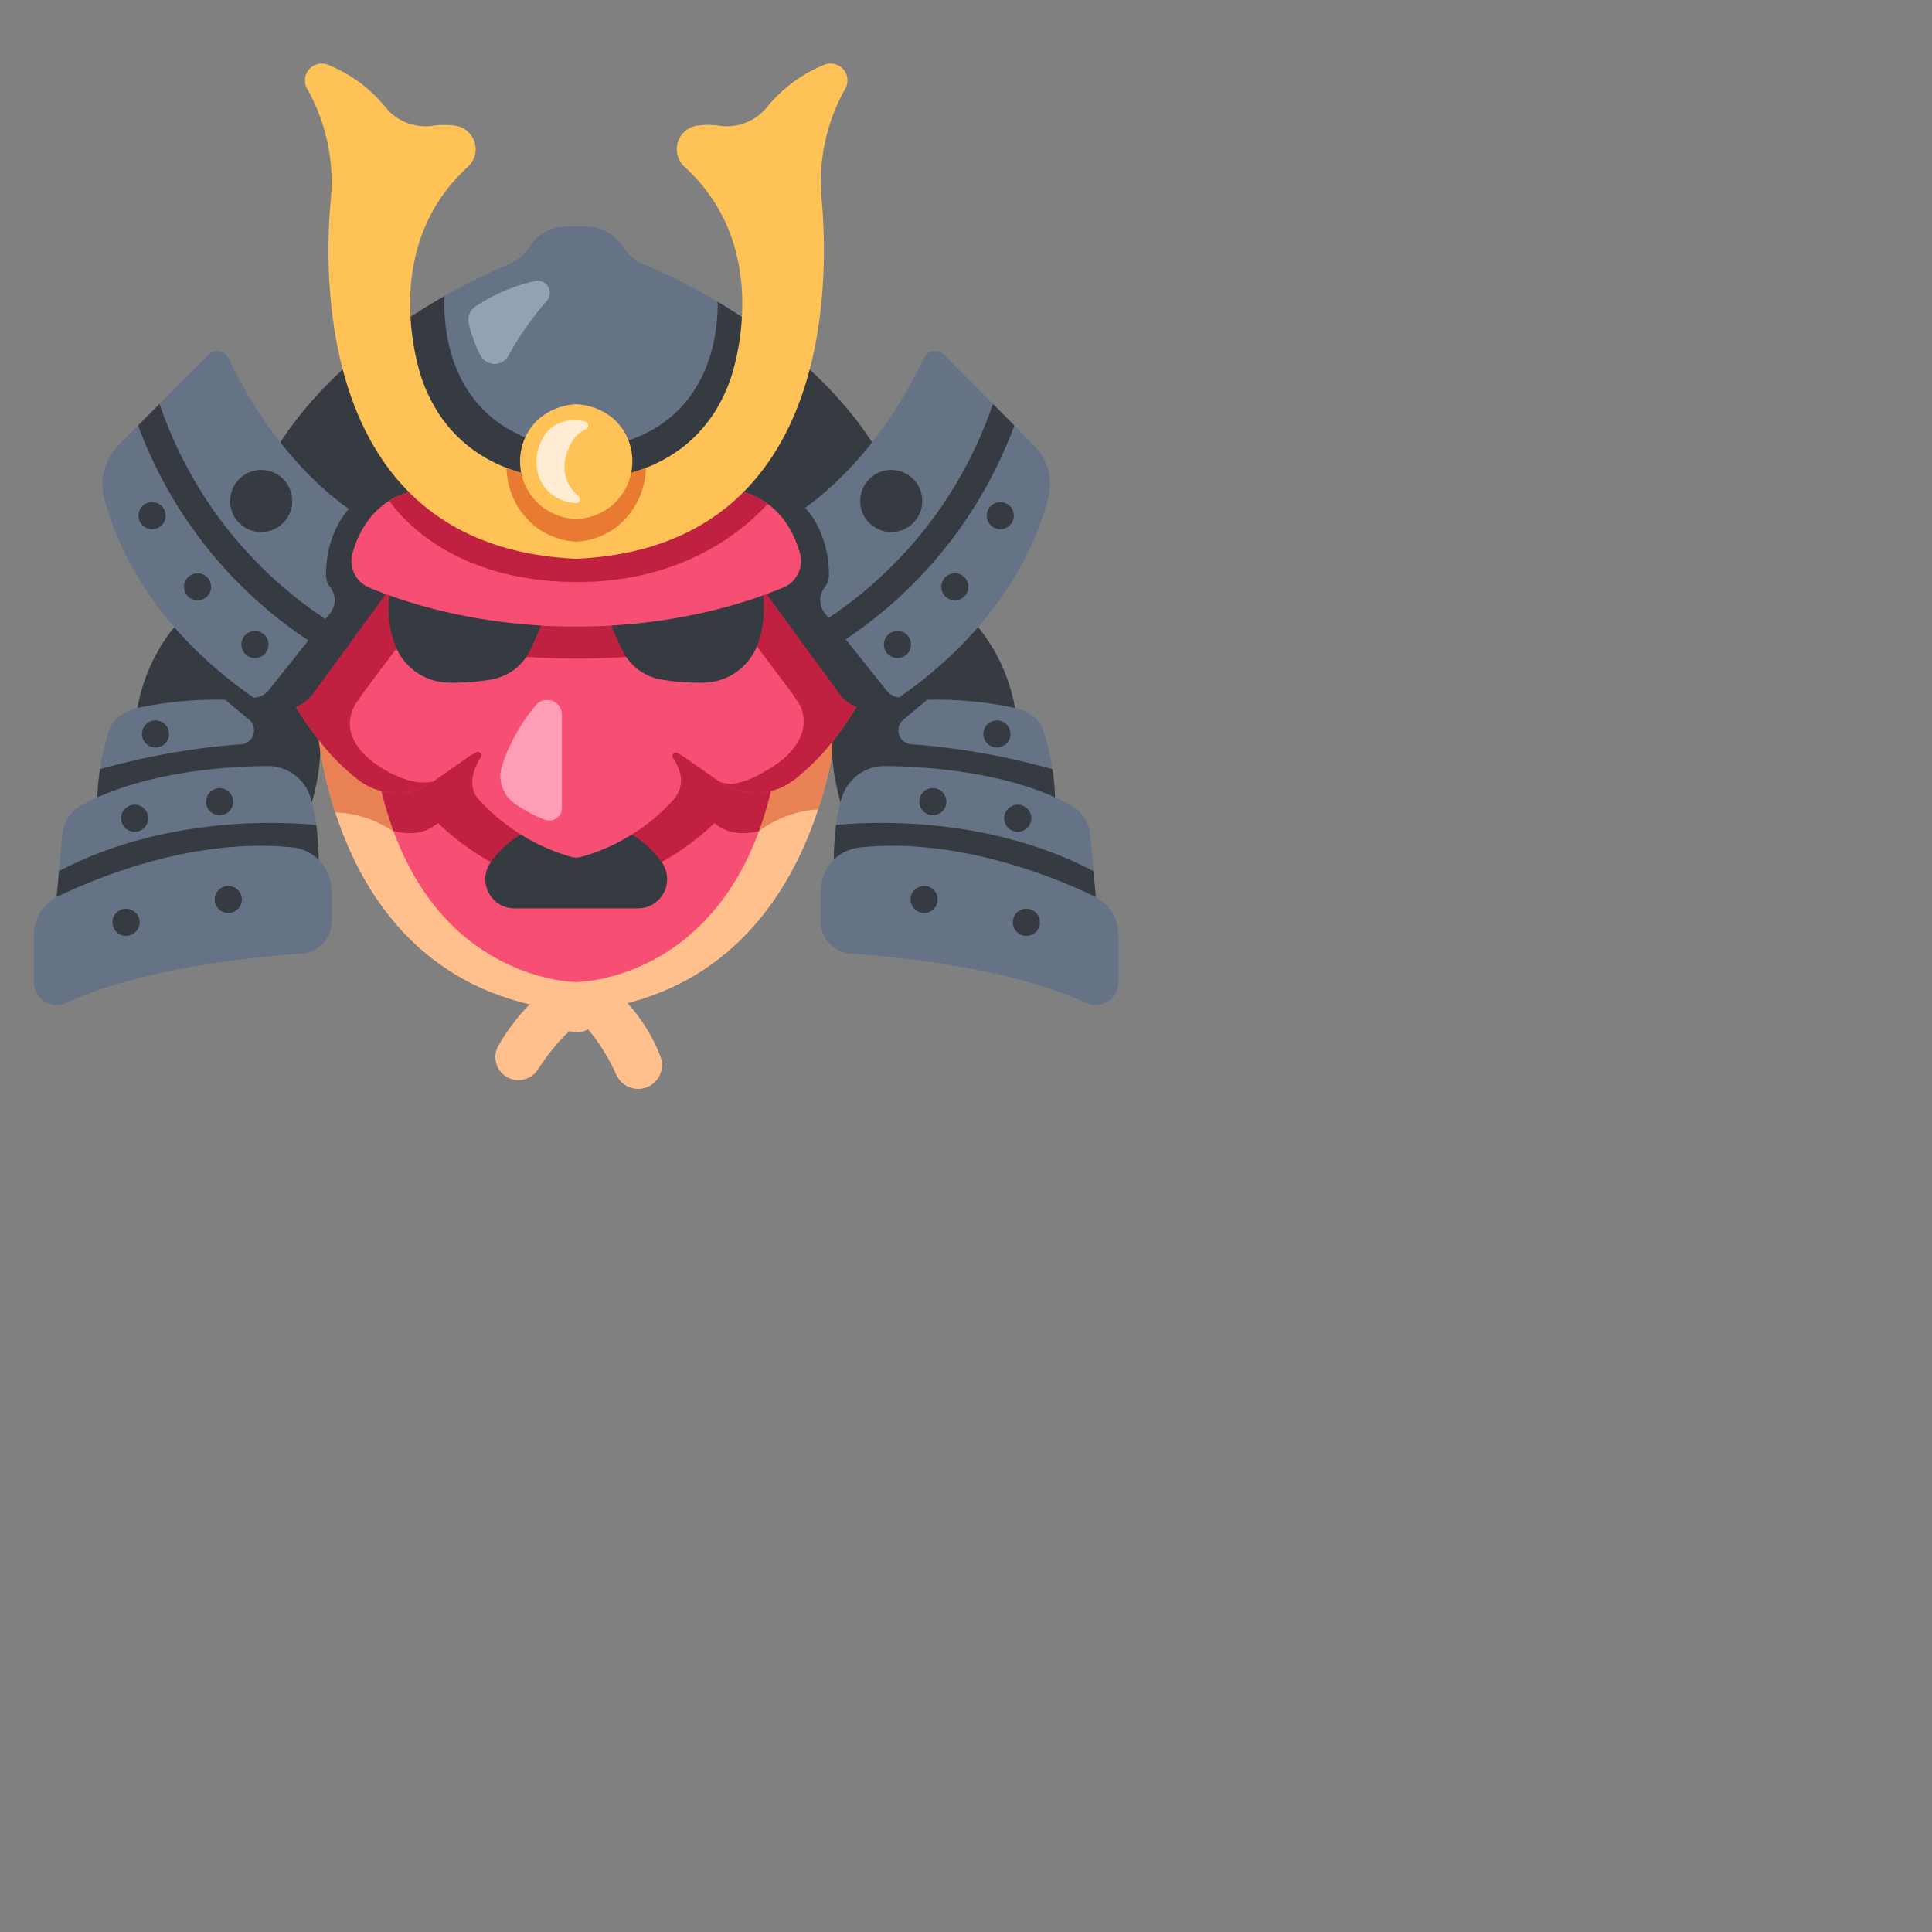 <?xml version="1.0" ?><svg id="icons" viewBox="0 0 570 570" xmlns="http://www.w3.org/2000/svg"><rect x="0" y="0" width="570" height="570" fill="#808080" stroke="none"/><title/><path d="M171.415,301.451s5.706,5.25,10.438,15.654a7.052,7.052,0,0,0,9.443,3.466h0a7.048,7.048,0,0,0,3.517-8.982,49.92,49.92,0,0,0-18.665-23.36Z" style="fill:#ffc08d"/><path d="M164.722,289.209a58.957,58.957,0,0,0-17.77,19.476,6.787,6.787,0,0,0,1.566,8.346h0a6.792,6.792,0,0,0,10.123-1.427c3.006-4.6,7.512-10.5,12.774-14.153Z" style="fill:#ffc08d"/><path d="M234.613,208.287,170,277.722l-64.613-69.435-12.4-1.192S94.027,292.229,170,298.468c75.973-6.239,77.764-93.669,77.764-93.669Z" style="fill:#ffc08d"/><rect height="32.165" rx="7.274" style="fill:#ffc08d" width="14.548" x="162.726" y="272.409"/><path d="M189.719,77.857a12.7,12.7,0,0,1-5.425-4.342l-.954-1.335a12.769,12.769,0,0,0-10.39-5.347h-5.9a12.769,12.769,0,0,0-10.39,5.347l-.954,1.335a12.7,12.7,0,0,1-5.425,4.342,180.287,180.287,0,0,0-19.136,9.5s-41.405,29.459-53.4,55.9c0,0,20.3,32.925,92.251,32.925S262.943,142.8,262.943,142.8c-11.371-25.067-51.2-53.77-51.2-53.77A182.3,182.3,0,0,0,189.719,77.857Z" style="fill:#667387"/><path d="M211.739,89.034c.127,8.706-1.849,32.441-26.21,40.888a43.244,43.244,0,0,1-28.816-.208c-25.593-9.269-25.918-35.643-25.568-42.362-18.262,10.411-42.929,28.5-54.92,54.94,0,0,21.819,33.88,93.775,33.88s93.775-33.88,93.775-33.88C252.4,117.222,229.636,99.661,211.739,89.034Z" style="fill:#363b42"/><path d="M53.6,182.7s-12.1,10.976-13.874,32.017H97.894S71.213,182.963,53.6,182.7Z" style="fill:#363b42"/><path d="M87.338,208.553l-20.9-2.1A113.506,113.506,0,0,0,40.4,208.886c-3.624.837-7.092,3.14-8.241,6.678a72.6,72.6,0,0,0-2.674,11.383s-.329,8.383-.094,12.846H89.94S100.174,213.053,87.338,208.553Z" style="fill:#667387"/><path d="M87.755,208.043a162.294,162.294,0,0,0-21.322-1.589l7.031,5.862a4.11,4.11,0,0,1-2.327,7.259,210.587,210.587,0,0,0-41.653,7.373,63.861,63.861,0,0,0-.694,12.845H91.074S100.591,212.542,87.755,208.043Z" style="fill:#363b42"/><path d="M93.286,256.377l.035-12.978a50.656,50.656,0,0,0-1.724-8.224,13.237,13.237,0,0,0-12.823-9.165c-11.909.111-36.543,1.641-54.621,11.5a11.081,11.081,0,0,0-5.794,8.7l-.975,10.8-.178,11.207Z" style="fill:#667387"/><path d="M93.32,243.4c-9.829-.97-44.481-2.894-75.936,13.617l-.992,10.992L94,256.268A86.752,86.752,0,0,0,93.32,243.4Z" style="fill:#363b42"/><path d="M223.924,245.153s7.584-5.941,17.439-6.33a129.856,129.856,0,0,0,6.4-34.024l-13.151,3.488L193,253H214.55Z" style="fill:#e88154"/><path d="M105.387,208.287l-12.4-1.192a122.616,122.616,0,0,0,5.937,32.611c4.636.065,15.822,1.556,25.54,13.3H147Z" style="fill:#e88154"/><path d="M87.376,250.141s10,1.5,10.518,12.99v8.661A9.555,9.555,0,0,1,89,281.332c-15.328,1.057-47.22,4.395-69.448,14.537A6.732,6.732,0,0,1,10,289.764v-14a12.728,12.728,0,0,1,7.38-11.445C30.388,258.112,58.741,246.835,87.376,250.141Z" style="fill:#667387"/><path d="M210.03,212.542H129.97l-18.649,15.125C123.112,289.748,170,289.742,170,289.742s46.888.006,58.679-62.075Z" style="fill:#f74f73"/><path d="M170,212.542H129.97l-18.649,15.125a111.022,111.022,0,0,0,4.755,17.486c4.161,1.1,9.092,1.162,13.134-2.367,0,0,17.888,18.591,40.79,18.591s40.79-18.591,40.79-18.591c4.042,3.529,8.973,3.467,13.134,2.367a111.022,111.022,0,0,0,4.755-17.486L210.03,212.542Z" style="fill:#c12140"/><path d="M195.233,254.385C185.528,240.831,170,241.842,170,241.842s-15.528-1.011-25.233,12.543a8.627,8.627,0,0,0,7.032,13.623h36.4a8.627,8.627,0,0,0,7.032-13.623Z" style="fill:#363b42"/><path d="M286.4,182.7s12.1,10.976,13.874,32.017H242.106S268.787,182.963,286.4,182.7Z" style="fill:#363b42"/><path d="M252.664,208.553l20.9-2.1a113.506,113.506,0,0,1,26.038,2.433c3.624.837,7.092,3.14,8.241,6.678a72.6,72.6,0,0,1,2.674,11.383s.456,8.383.222,12.846h-61.1S239.828,213.053,252.664,208.553Z" style="fill:#667387"/><path d="M310.516,226.948a210.587,210.587,0,0,0-41.653-7.373,4.11,4.11,0,0,1-2.327-7.259l7.031-5.862a162.294,162.294,0,0,0-21.322,1.589c-12.836,4.5-3.319,31.75-3.319,31.75H311.21A63.861,63.861,0,0,0,310.516,226.948Z" style="fill:#363b42"/><path d="M246.67,256.37l.009-12.971a50.656,50.656,0,0,1,1.724-8.224,13.237,13.237,0,0,1,12.823-9.165c11.909.111,36.543,1.641,54.621,11.5a11.081,11.081,0,0,1,5.794,8.7l.975,10.8L322.9,267.9Z" style="fill:#667387"/><path d="M322.616,257.016c-31.455-16.511-66.107-14.587-75.936-13.617A86.752,86.752,0,0,0,246,256.268l77.612,11.74Z" style="fill:#363b42"/><path d="M230.548,167.417,170,176.172l-60.548-8.755L84.1,202.622s8,17.143,21.771,27.577a18.762,18.762,0,0,0,22.08.291l10.417-7.312a14.676,14.676,0,0,1,2.221-1.224,1,1,0,0,1,1.278,1.433c-1.988,3.13-4.224,8.337-.664,12.427A58.351,58.351,0,0,0,168.541,252.8a5.319,5.319,0,0,0,2.918,0,57.457,57.457,0,0,0,27.334-16.983c3.748-4.43,1.777-9.226-.245-12.215a1,1,0,0,1,1.269-1.451,13.359,13.359,0,0,1,1.811,1.03l10.417,7.312a18.762,18.762,0,0,0,22.08-.291C247.9,219.765,255.9,202.622,255.9,202.622Z" style="fill:#f74f73"/><path d="M248.236,215.286c.136-.19.274-.378.407-.566q.627-.885,1.2-1.739c.041-.061.088-.126.129-.187l0,0a85.151,85.151,0,0,0,5.925-10.169l-25.348-35.205L170,176.172l-60.548-8.755L84.1,202.622a85.322,85.322,0,0,0,5.925,10.169l0,0c.049.073.105.151.155.224.4.594.815,1.2,1.253,1.813.086.121.178.244.265.366q.558.779,1.157,1.574c.15.2.3.4.453.6.083.109.161.216.246.325l.007,0A67.214,67.214,0,0,0,105.875,230.2a18.762,18.762,0,0,0,22.08.291c-5.708,1.7-13.332-2.745-13.332-2.745-16.944-9.28-9.976-19.529-9.976-19.529l-.109.009c.774-1.044,1.548-2.176,2.316-3.426l13.3-17.719s16.348,7.152,49.959,7.226v0h.516v0c33.612-.074,49.959-7.226,49.959-7.226l13.3,17.719c.675,1.1,1.355,2.1,2.034,3.041h-.007s6.4,10.626-10.542,19.906c0,0-8.317,5.384-13.332,2.745a18.762,18.762,0,0,0,22.08-.291,67.606,67.606,0,0,0,12.516-12.765l0,0c.035-.045.067-.09.1-.136.149-.2.291-.388.437-.583Q247.725,215.994,248.236,215.286Z" style="fill:#c12140"/><path d="M224.288,169.085c2.02,9.675.964,16.7-1.006,21.629a17.269,17.269,0,0,1-15.794,10.695,68.249,68.249,0,0,1-12.272-.9,15.816,15.816,0,0,1-11.861-9.153l-5.071-11.284.188-5.128,45.816-6.625Z" style="fill:#363b42"/><path d="M272.583,105.677c-4.421,9.384-15.83,30.3-35.09,44.186,0,0-11.272,10.019-19.486,12.4l30.582,41.534c3.452,4.722,8.655,6.556,13.556,3.362a24.148,24.148,0,0,1,3.089-1.392c13.733-9.451,35.739-28.6,43.947-58.347a16.536,16.536,0,0,0-4.153-16.074l-26.506-26.683A3.677,3.677,0,0,0,272.583,105.677Z" style="fill:#667387"/><circle cx="262.943" cy="147.809" r="9.171" style="fill:#363b42"/><path d="M254.03,249.99a13.489,13.489,0,0,0-6.469,2.337c-2.565,1.811-5.194,5.058-5.455,10.8v8.661a9.555,9.555,0,0,0,8.892,9.54c15.328,1.057,47.22,4.395,69.448,14.537A6.732,6.732,0,0,0,330,289.764v-14a12.728,12.728,0,0,0-7.38-11.445C309.825,258.213,282.183,247.2,254.03,249.99Z" style="fill:#667387"/><path d="M115.712,169.085c-2.02,9.675-.964,16.7,1.006,21.629a17.269,17.269,0,0,0,15.794,10.695,68.249,68.249,0,0,0,12.272-.9,15.816,15.816,0,0,0,11.861-9.153l5.071-11.284-.188-5.128-45.816-6.625Z" style="fill:#363b42"/><path d="M67.417,105.677c4.454,9.452,16,30.608,35.512,44.488,0,0,11.388,9.445,19.423,11.769L91.475,204.2c-3.452,4.722-9.239,5.92-14.139,2.726l-2.526-1.129c-13.731-9.44-35.774-28.6-43.991-58.377a16.536,16.536,0,0,1,4.153-16.074l26.506-26.683A3.677,3.677,0,0,1,67.417,105.677Z" style="fill:#667387"/><circle cx="77.057" cy="147.809" r="9.171" style="fill:#363b42"/><path d="M77.35,207.493A10.988,10.988,0,0,0,92.236,204.8l32.223-44.074a71.294,71.294,0,0,1-21.526-10.566c-.116.117-.231.234-.339.361-2.473,2.932-6.316,9.069-6.428,18.982a6.148,6.148,0,0,0,1.29,3.826,6.121,6.121,0,0,1-.053,7.566L79.23,203.669a5.442,5.442,0,0,1-4.42,2.122C75.692,206.4,76.542,206.966,77.35,207.493Z" style="fill:#363b42"/><path d="M261.516,203.669l-18.172-22.775a6.118,6.118,0,0,1-.053-7.566,6.147,6.147,0,0,0,1.289-3.826c-.111-9.913-3.954-16.05-6.428-18.982a5.848,5.848,0,0,0-.66-.657,71.476,71.476,0,0,1-21.951,10.862L247.764,204.8a10.988,10.988,0,0,0,14.886,2.694q1.233-.8,2.584-1.731A5.451,5.451,0,0,1,261.516,203.669Z" style="fill:#363b42"/><path d="M236.012,163.278c-3.08-10.9-9.62-15.487-14.582-17.42a14.934,14.934,0,0,0-9.891-.307L170,158.577l-41.539-13.026a14.934,14.934,0,0,0-9.891.307c-4.962,1.933-11.5,6.522-14.582,17.42a8.459,8.459,0,0,0,4.9,10.051c10.066,4.223,31.719,11.526,61.109,11.526s51.044-7.3,61.109-11.526A8.459,8.459,0,0,0,236.012,163.278Z" style="fill:#f74f73"/><path d="M226.509,148.651a22.2,22.2,0,0,0-5.079-2.793,14.934,14.934,0,0,0-9.891-.307L170,158.577l-41.539-13.026a14.934,14.934,0,0,0-9.891.307,22.29,22.29,0,0,0-3.727,1.877c3.732,5.324,19.381,23.977,55.53,23.977C201.373,171.712,219.223,156.637,226.509,148.651Z" style="fill:#c12140"/><path d="M243.188,19.123a41.9,41.9,0,0,0-17,12.613,15.228,15.228,0,0,1-13.976,5.345,24.669,24.669,0,0,0-6.48-.017,7.029,7.029,0,0,0-3.762,12.16c27.548,25.122,13.4,63.037,13.4,63.037C203.876,144.123,170,141.5,170,141.5s-33.876,2.628-45.373-29.234c0,0-14.148-37.915,13.4-63.037a7.029,7.029,0,0,0-3.762-12.16,24.669,24.669,0,0,0-6.48.017,15.228,15.228,0,0,1-13.976-5.345,41.9,41.9,0,0,0-17-12.613,4.967,4.967,0,0,0-6.192,7.062l.221.391a55.915,55.915,0,0,1,6.732,32.5C95.437,82.647,94.019,161.473,170,164.855c75.981-3.382,74.562-82.208,72.427-105.779a55.915,55.915,0,0,1,6.732-32.5c.074-.131.148-.262.222-.391A4.967,4.967,0,0,0,243.188,19.123Z" style="fill:#ffc257"/><path d="M181.607,155.688a22.675,22.675,0,0,0,8.944-17.656A51.769,51.769,0,0,1,170,141.5a51.769,51.769,0,0,1-20.551-3.463,22.675,22.675,0,0,0,8.944,17.656A21.675,21.675,0,0,0,170,159.819,21.675,21.675,0,0,0,181.607,155.688Z" style="fill:#e87b31"/><path d="M295.12,156.142a4,4,0,1,1,0-8,3.987,3.987,0,0,1,2.83,1.17,4.005,4.005,0,0,1-2.83,6.83Z" style="fill:#363b42"/><path d="M281.72,177.132a4.047,4.047,0,0,1-2.83-1.17,4.093,4.093,0,0,1-.49-.61,4.033,4.033,0,0,1-.6-1.44,3.842,3.842,0,0,1,0-1.56,4.033,4.033,0,0,1,.6-1.44,3.607,3.607,0,0,1,1.1-1.1,4.033,4.033,0,0,1,1.44-.6,3.728,3.728,0,0,1,1.56,0,4.033,4.033,0,0,1,1.44.6,4.093,4.093,0,0,1,.61.49,4.919,4.919,0,0,1,.5.61,4.524,4.524,0,0,1,.36.69,3.832,3.832,0,0,1,.23.75,3.842,3.842,0,0,1,0,1.56,3.832,3.832,0,0,1-.23.75,4.524,4.524,0,0,1-.36.69,4,4,0,0,1-1.11,1.11,4.524,4.524,0,0,1-.69.36,3.832,3.832,0,0,1-.75.23A4.129,4.129,0,0,1,281.72,177.132Z" style="fill:#363b42"/><path d="M264.78,194.152a4.15,4.15,0,0,1-.79-.08,3.956,3.956,0,0,1-.74-.23,3.6,3.6,0,0,1-.7-.37,4.013,4.013,0,0,1-.6-.49,3.605,3.605,0,0,1-.5-.61,4.579,4.579,0,0,1-.37-.69,3.832,3.832,0,0,1-.23-.75,3.843,3.843,0,0,1,0-1.56,4.033,4.033,0,0,1,.6-1.44,3.251,3.251,0,0,1,.5-.61,4.82,4.82,0,0,1,.6-.5,4.2,4.2,0,0,1,.7-.36,3.956,3.956,0,0,1,.74-.23,3.776,3.776,0,0,1,1.57,0,4.3,4.3,0,0,1,.75.23,4.524,4.524,0,0,1,.69.36,4.82,4.82,0,0,1,.6.5,3.694,3.694,0,0,1,.5.61,4.033,4.033,0,0,1,.6,1.44,3.843,3.843,0,0,1,0,1.56,4.033,4.033,0,0,1-.6,1.44,4.161,4.161,0,0,1-.5.61,4.013,4.013,0,0,1-.6.49,3.828,3.828,0,0,1-.69.37,4.3,4.3,0,0,1-.75.23A4.129,4.129,0,0,1,264.78,194.152Z" style="fill:#363b42"/><path d="M294.12,220.539a4.131,4.131,0,0,1-.78-.081,4.049,4.049,0,0,1-.75-.229,3.9,3.9,0,0,1-.69-.371,4.093,4.093,0,0,1-.61-.49,4.043,4.043,0,0,1-.49-.61,4.033,4.033,0,0,1-.6-1.44,4.119,4.119,0,0,1-.08-.779,4.065,4.065,0,0,1,1.17-2.831,4.919,4.919,0,0,1,.61-.5,3.712,3.712,0,0,1,.69-.359,4,4,0,0,1,4.36,6.519,3.639,3.639,0,0,1-.61.49,3.577,3.577,0,0,1-.69.371,3.83,3.83,0,0,1-.75.229A4.047,4.047,0,0,1,294.12,220.539Z" style="fill:#363b42"/><path d="M300.27,245.415a4,4,0,0,1-2.83-6.83,4.161,4.161,0,0,1,.61-.5,4.579,4.579,0,0,1,.69-.37,4.659,4.659,0,0,1,.75-.23,4.094,4.094,0,0,1,1.56,0,4.659,4.659,0,0,1,.75.23,4.579,4.579,0,0,1,.69.37,3.694,3.694,0,0,1,.61.5,4,4,0,0,1,0,5.65,4.161,4.161,0,0,1-.61.5,4.033,4.033,0,0,1-1.44.6A4.129,4.129,0,0,1,300.27,245.415Z" style="fill:#363b42"/><path d="M275.22,240.511a3.914,3.914,0,0,1-3.32-1.78,4.033,4.033,0,0,1-.6-1.44,3.842,3.842,0,0,1,0-1.56,4.033,4.033,0,0,1,.6-1.44,4,4,0,0,1,6.15-.61,4.919,4.919,0,0,1,.5.61,5.7,5.7,0,0,1,.37.69,4.635,4.635,0,0,1,.22.75,3.842,3.842,0,0,1,0,1.56,4.635,4.635,0,0,1-.22.75,5.7,5.7,0,0,1-.37.69,4.919,4.919,0,0,1-.5.61A4.065,4.065,0,0,1,275.22,240.511Z" style="fill:#363b42"/><path d="M272.65,269.372a4.114,4.114,0,0,1-.78-.07,5.371,5.371,0,0,1-.75-.23,4.579,4.579,0,0,1-.69-.37,3.62,3.62,0,0,1-.6-.5,3.251,3.251,0,0,1-.5-.61,4.143,4.143,0,0,1-.37-.69,3.832,3.832,0,0,1-.23-.75,4.047,4.047,0,0,1-.08-.78,4.129,4.129,0,0,1,.08-.78,4.053,4.053,0,0,1,.23-.75,4.579,4.579,0,0,1,.37-.69,3.188,3.188,0,0,1,.5-.6,4.035,4.035,0,0,1,3.61-1.1,3.956,3.956,0,0,1,.74.23,4.049,4.049,0,0,1,1.3.87,3.62,3.62,0,0,1,.5.6,4.579,4.579,0,0,1,.37.69,4.99,4.99,0,0,1,.23.75,4.114,4.114,0,0,1,.07.78,3.995,3.995,0,0,1-4,4Z" style="fill:#363b42"/><path d="M302.82,276.112a4,4,0,0,1-2.83-6.83,4,4,0,1,1,2.83,6.83Z" style="fill:#363b42"/><path d="M45.877,220.539a4.047,4.047,0,0,1-.78-.081,3.83,3.83,0,0,1-.75-.229,3.577,3.577,0,0,1-.69-.371,3.722,3.722,0,0,1-.61-.49,4.109,4.109,0,0,1-.5-.61,4.485,4.485,0,0,1-.37-.69,3.767,3.767,0,0,1-.219-.75,3.437,3.437,0,0,1-.081-.779,4.022,4.022,0,0,1,1.17-2.831,4.393,4.393,0,0,1,.61-.5,3.424,3.424,0,0,1,.69-.359,3.835,3.835,0,0,1,.75-.231,4,4,0,0,1,3.611,6.75,4.1,4.1,0,0,1-.611.49,3.862,3.862,0,0,1-.69.371,4.026,4.026,0,0,1-.75.229A4.123,4.123,0,0,1,45.877,220.539Z" style="fill:#363b42"/><path d="M39.729,245.415a4.129,4.129,0,0,1-.78-.08,3.832,3.832,0,0,1-.75-.23,4.579,4.579,0,0,1-.69-.37,4.161,4.161,0,0,1-.61-.5,4,4,0,0,1,0-5.65,3.694,3.694,0,0,1,.61-.5,4.579,4.579,0,0,1,.69-.37,4.659,4.659,0,0,1,.75-.23,4.094,4.094,0,0,1,1.56,0,4.659,4.659,0,0,1,.75.23,4.579,4.579,0,0,1,.69.37,4.161,4.161,0,0,1,.61.5,4.005,4.005,0,0,1-2.83,6.83Z" style="fill:#363b42"/><path d="M64.78,240.533a4.042,4.042,0,0,1-2.83-1.17,4.919,4.919,0,0,1-.5-.61,4.524,4.524,0,0,1-.36-.69,3.832,3.832,0,0,1-.23-.75,3.843,3.843,0,0,1,0-1.56,3.832,3.832,0,0,1,.23-.75,4.524,4.524,0,0,1,.36-.69,4.994,4.994,0,0,1,.5-.61,4,4,0,0,1,5.66,5.66,4.919,4.919,0,0,1-.61.5,4.436,4.436,0,0,1-.69.36,3.832,3.832,0,0,1-.75.23A4.129,4.129,0,0,1,64.78,240.533Z" style="fill:#363b42"/><path d="M67.35,269.372a3.995,3.995,0,0,1-4-4,4.114,4.114,0,0,1,.07-.78,4.99,4.99,0,0,1,.23-.75,4.579,4.579,0,0,1,.37-.69,3.62,3.62,0,0,1,.5-.6,4.049,4.049,0,0,1,1.3-.87,3.956,3.956,0,0,1,.74-.23,4.146,4.146,0,0,1,1.57,0,4.3,4.3,0,0,1,.75.23,3.828,3.828,0,0,1,.69.37,4.313,4.313,0,0,1,1.1,1.1,3.828,3.828,0,0,1,.37.69,4.053,4.053,0,0,1,.23.75,4.129,4.129,0,0,1,.08.78,4.012,4.012,0,0,1-4,4Z" style="fill:#363b42"/><path d="M37.18,276.112a4.012,4.012,0,0,1-4-4,4,4,0,1,1,8,0,3.995,3.995,0,0,1-4,4Z" style="fill:#363b42"/><path d="M44.88,156.142a4.012,4.012,0,1,1,2.83-1.18A4,4,0,0,1,44.88,156.142Z" style="fill:#363b42"/><path d="M58.28,177.132a4.129,4.129,0,0,1-.78-.08,3.832,3.832,0,0,1-.75-.23,4.524,4.524,0,0,1-.69-.36,4,4,0,0,1-1.11-1.11,4.524,4.524,0,0,1-.36-.69,3.832,3.832,0,0,1-.23-.75,3.843,3.843,0,0,1,0-1.56,3.832,3.832,0,0,1,.23-.75,4.524,4.524,0,0,1,.36-.69,4.919,4.919,0,0,1,.5-.61,4.093,4.093,0,0,1,.61-.49,4.033,4.033,0,0,1,1.44-.6,3.729,3.729,0,0,1,1.56,0,4.033,4.033,0,0,1,1.44.6,4.093,4.093,0,0,1,.61.49,4.919,4.919,0,0,1,.5.61,4.524,4.524,0,0,1,.36.69,3.832,3.832,0,0,1,.23.75,3.842,3.842,0,0,1,0,1.56,3.832,3.832,0,0,1-.23.75,4.524,4.524,0,0,1-.36.69,4,4,0,0,1-1.11,1.11,4.524,4.524,0,0,1-.69.36,3.832,3.832,0,0,1-.75.23A4.129,4.129,0,0,1,58.28,177.132Z" style="fill:#363b42"/><path d="M75.22,194.152a3.995,3.995,0,0,1-3.99-4,4.114,4.114,0,0,1,.07-.78,4.033,4.033,0,0,1,.6-1.44,3.251,3.251,0,0,1,.5-.61,4.021,4.021,0,0,1,3.61-1.09,3.956,3.956,0,0,1,.74.23,3.576,3.576,0,0,1,1.3.86,3.251,3.251,0,0,1,.5.61,4.033,4.033,0,0,1,.6,1.44,3.842,3.842,0,0,1,0,1.56,4.033,4.033,0,0,1-.6,1.44,3.605,3.605,0,0,1-.5.61A4.029,4.029,0,0,1,75.22,194.152Z" style="fill:#363b42"/><path d="M235.353,187.824l4.759,6.509a130.039,130.039,0,0,0,59.151-68.795l-6.331-6.373A123.629,123.629,0,0,1,235.353,187.824Z" style="fill:#363b42"/><path d="M47.068,119.165l-6.331,6.373a130.039,130.039,0,0,0,59.151,68.8l4.759-6.509A123.629,123.629,0,0,1,47.068,119.165Z" style="fill:#363b42"/><path d="M183.859,126.881c-4.944-7.589-13.859-7.617-13.859-7.617s-8.915.028-13.858,7.617a17.056,17.056,0,0,0,4.515,23.158A18.107,18.107,0,0,0,170,153.176a18.114,18.114,0,0,0,9.344-3.137A17.058,17.058,0,0,0,183.859,126.881Z" style="fill:#ffc257"/><path d="M168.608,130.571a9.366,9.366,0,0,1,4.255-3.983,1.177,1.177,0,0,0-.24-2.2,12.111,12.111,0,0,0-2.623-.4s-6.754-.692-10,5.493c-3.032,5.786-2.118,12.987,3.256,16.7A13.056,13.056,0,0,0,170,148.449l.032,0a1.172,1.172,0,0,0,.675-2.054C167.929,144.038,164.125,138.944,168.608,130.571Z" style="fill:#ffecd2"/><path d="M138.3,95.442a42.543,42.543,0,0,0,3.405,9.376,4.7,4.7,0,0,0,8.3.138,89.335,89.335,0,0,1,11.318-16.189,3.573,3.573,0,0,0-3.483-5.845,51.975,51.975,0,0,0-17.611,7.54A4.685,4.685,0,0,0,138.3,95.442Z" style="fill:#93a1b5"/><path d="M165.79,210.867v27.506a3.7,3.7,0,0,1-5.059,3.444,38.932,38.932,0,0,1-9.251-5,9.936,9.936,0,0,1-3.362-10.9,53.752,53.752,0,0,1,9.927-17.817,4.4,4.4,0,0,1,3.382-1.6h0A4.363,4.363,0,0,1,165.79,210.867Z" style="fill:#ff9cb6"/></svg>